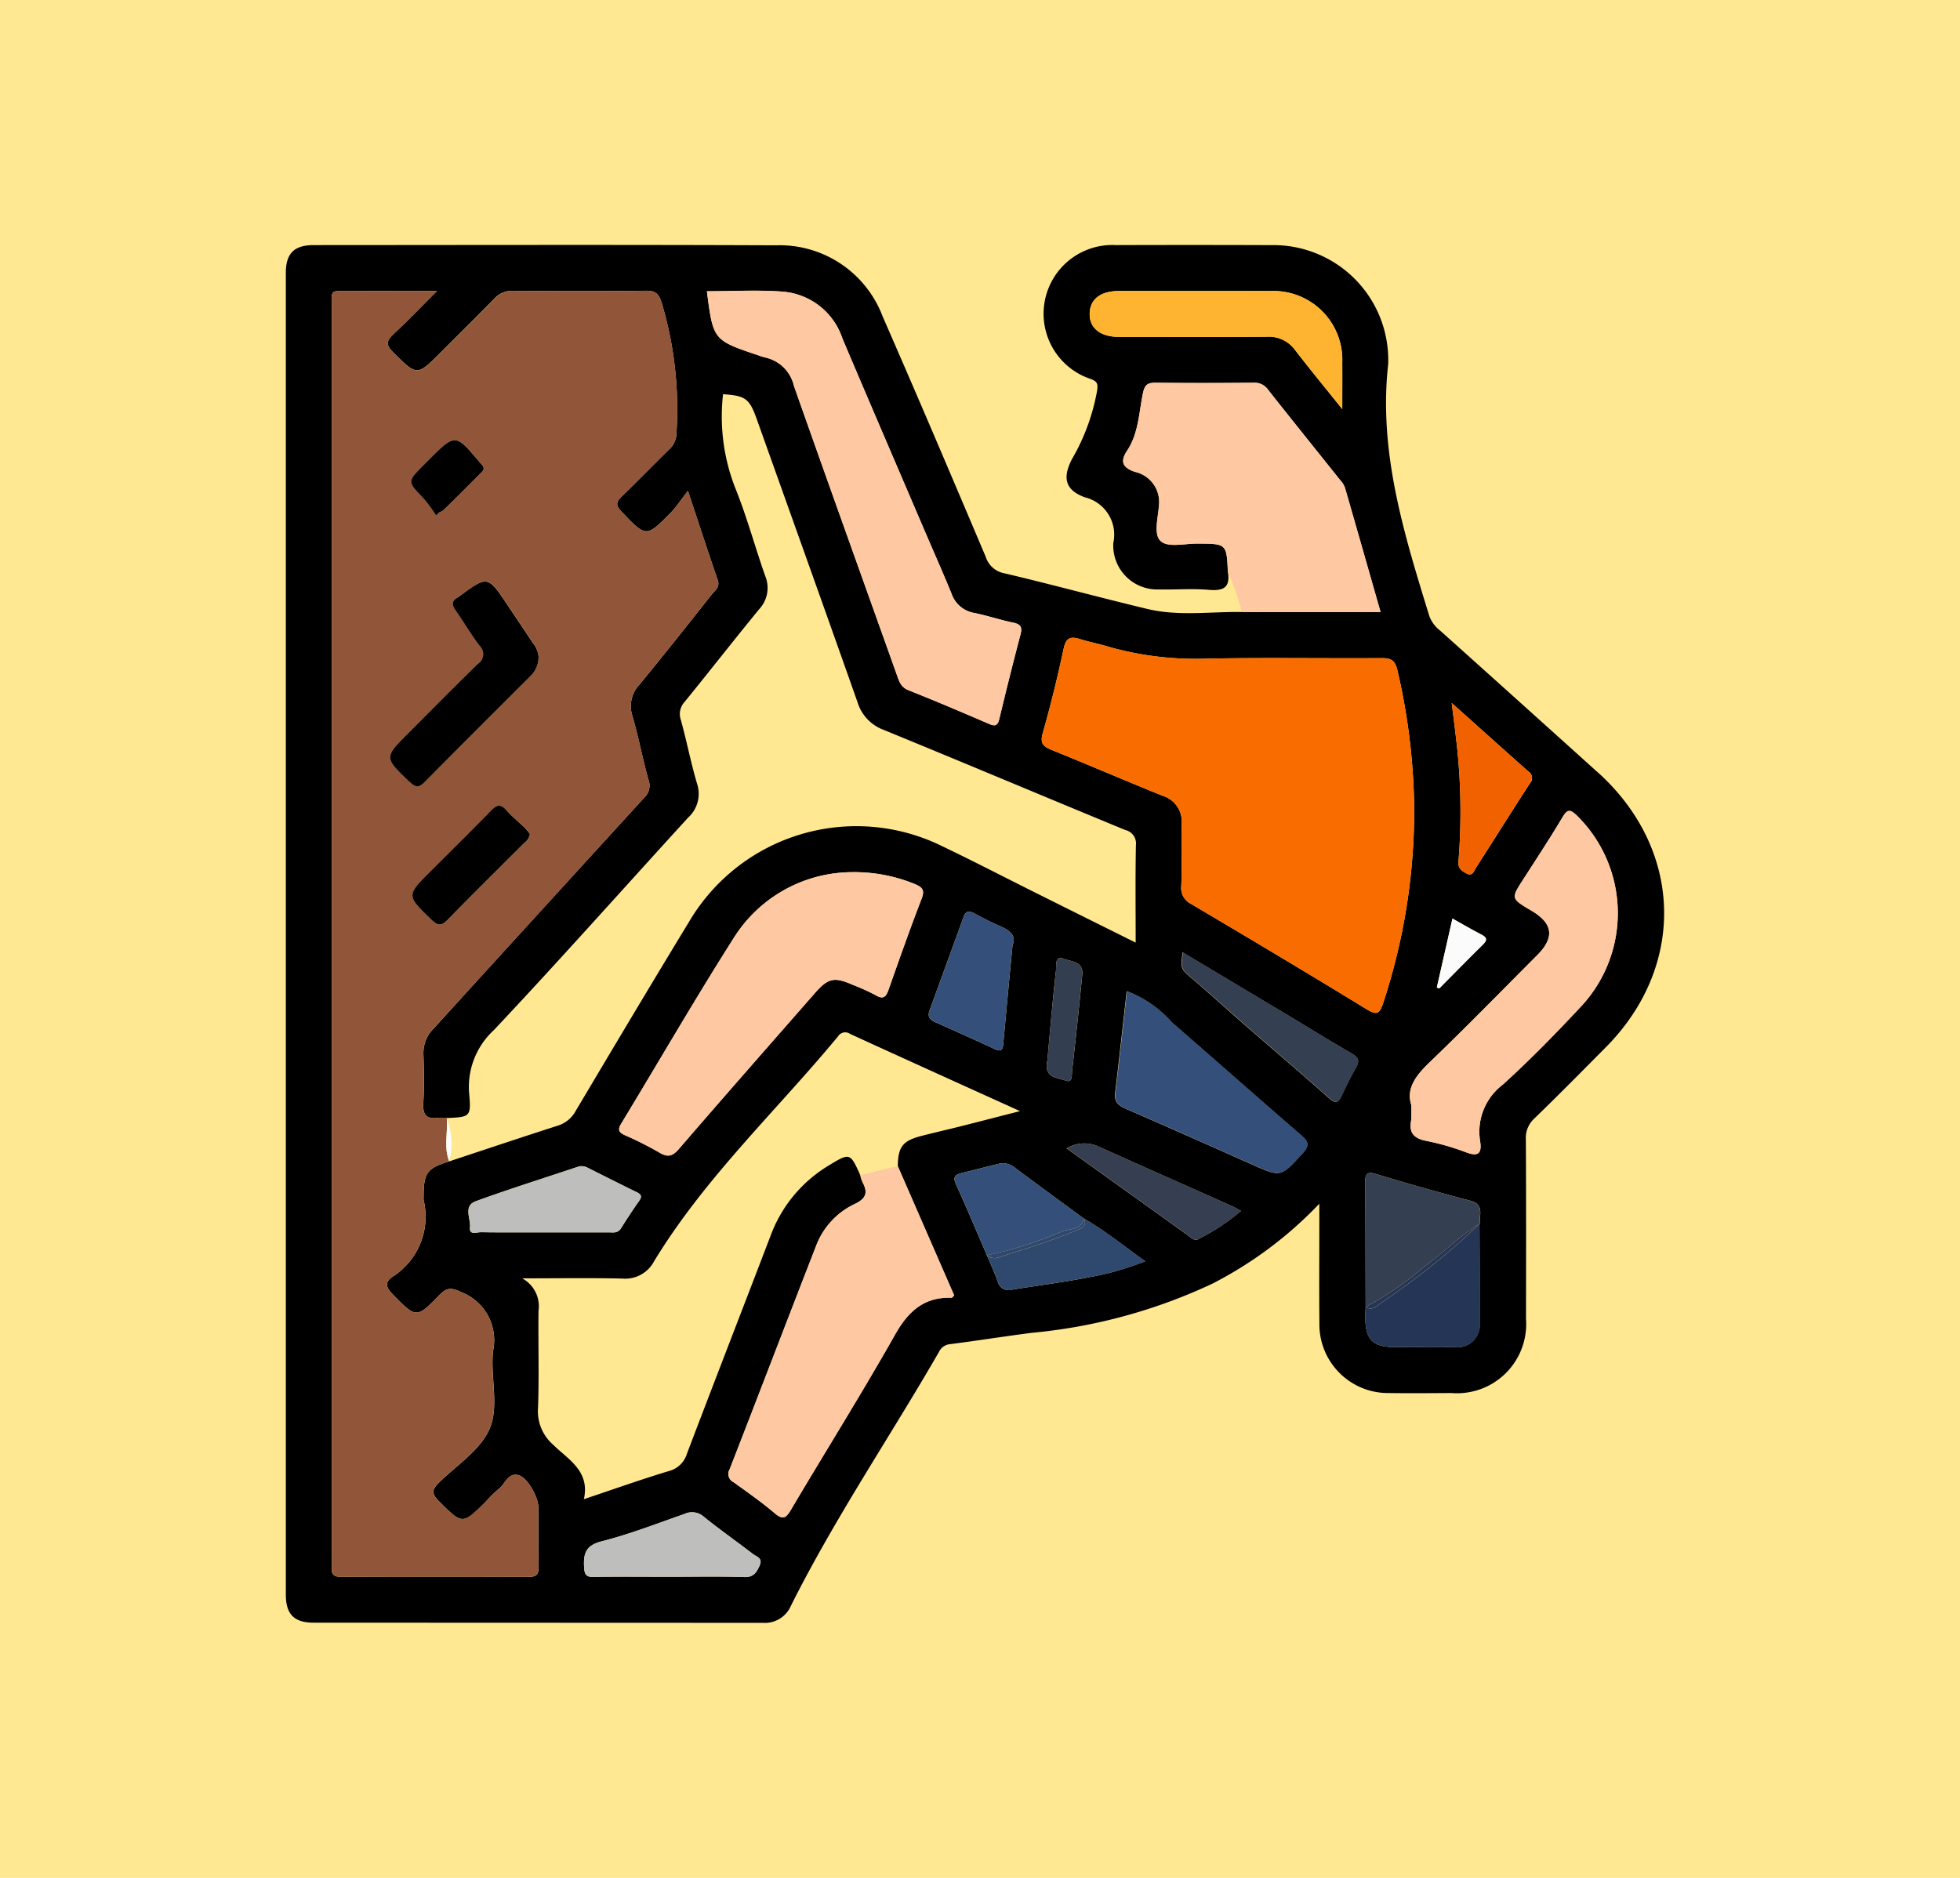 <svg xmlns="http://www.w3.org/2000/svg" xmlns:xlink="http://www.w3.org/1999/xlink" width="144" height="138" viewBox="0 0 144 138">
  <defs>
    <clipPath id="clip-path">
      <rect id="Rectángulo_44633" data-name="Rectángulo 44633" width="101.261" height="101.26" fill="none"/>
    </clipPath>
  </defs>
  <g id="Grupo_173509" data-name="Grupo 173509" transform="translate(-698 -4474)">
    <g id="Grupo_165391" data-name="Grupo 165391" transform="translate(161 3186)">
      <rect id="Rectángulo_40797" data-name="Rectángulo 40797" width="144" height="138" transform="translate(537 1288)" fill="#ffe891"/>
    </g>
    <g id="Grupo_173508" data-name="Grupo 173508" transform="translate(719 4492)">
      <g id="Grupo_173508-2" data-name="Grupo 173508" clip-path="url(#clip-path)">
        <path id="Trazado_177246" data-name="Trazado 177246" d="M96.4,38.771q-5.792-5.226-11.6-10.436a2.379,2.379,0,0,1-.792-1.076c-1.859-6.037-3.744-12.07-3.016-18.528a.807.807,0,0,0,0-.105A8.437,8.437,0,0,0,72.4.014C68.6,0,64.8,0,61.007.012a5.052,5.052,0,0,0-1.868,9.841c.482.184.528.348.472.816a15.373,15.373,0,0,1-1.871,5.1c-.692,1.37-.473,2.244.955,2.775a2.822,2.822,0,0,1,2.1,3.348,3.231,3.231,0,0,0,3.346,3.425c1.23.026,2.469-.078,3.689.03,1.064.094,1.565-.184,1.384-1.3-.093-2.1-.093-2.09-2.262-2.1-.906,0-2.09.3-2.643-.156-.584-.478-.225-1.716-.164-2.607a2.269,2.269,0,0,0-1.766-2.51c-.872-.3-1.123-.721-.564-1.563.842-1.269.863-2.8,1.162-4.229.132-.633.37-.763.955-.756,2.389.03,4.778.024,7.167,0a1.2,1.2,0,0,1,1.063.509c1.761,2.233,3.546,4.447,5.32,6.67a1.664,1.664,0,0,1,.332.529c.874,3.022,1.736,6.05,2.619,9.142h-10.2c-2.31-.035-4.643.322-6.924-.222-3.511-.839-6.994-1.794-10.507-2.621a1.768,1.768,0,0,1-1.379-1.209c-2.5-5.9-5.006-11.8-7.577-17.673A8.09,8.09,0,0,0,36.011.027C24.693-.021,13.374.008,2.056.012.612.012,0,.618,0,2.057q0,48.56,0,97.12c0,1.449.607,2.068,2.033,2.069q16.5.007,33.006.013a2.088,2.088,0,0,0,2.081-1.278c3.223-6.437,7.273-12.394,10.859-18.62a.993.993,0,0,1,.8-.579c2.02-.258,4.031-.58,6.051-.839a39.81,39.81,0,0,0,13.224-3.6,29.257,29.257,0,0,0,7.876-5.885v1.219c0,2.53-.018,5.061.005,7.593A5.044,5.044,0,0,0,81,84.371c1.546.024,3.093.007,4.639,0a5.083,5.083,0,0,0,5.476-5.442c.006-4.393.014-8.788-.011-13.181a1.938,1.938,0,0,1,.63-1.56c1.769-1.709,3.495-3.465,5.229-5.21,5.94-5.976,5.7-14.558-.563-20.211M77.616,12.064c-1.276-1.592-2.392-2.945-3.46-4.334a2.379,2.379,0,0,0-2.08-.984c-3.619.031-7.238.015-10.857.011-1.388,0-2.19-.651-2.16-1.731.029-1.045.8-1.638,2.144-1.64q5.587-.007,11.175,0a5.058,5.058,0,0,1,5.238,5.254c.008,1.047,0,2.1,0,3.422M91.29,38.694a.573.573,0,0,1,.1.886c-1.333,2.058-2.634,4.137-3.958,6.2-.149.233-.241.648-.69.408-.345-.185-.629-.355-.59-.865a45.252,45.252,0,0,0-.1-8.4c-.11-1.008-.242-2.013-.394-3.263,1.981,1.775,3.8,3.41,5.63,5.034M85.711,49.5c.731.408,1.421.814,2.131,1.18.45.232.417.43.086.756-1.074,1.054-2.126,2.132-3.186,3.2l-.181-.065c.378-1.665.756-3.33,1.15-5.071M55.61,35.879c.585-2.056,1.092-4.136,1.54-6.227.177-.823.543-.895,1.221-.679.633.2,1.293.321,1.929.516a23.42,23.42,0,0,0,7.37.914c4.285-.083,8.573-.008,12.859-.037.673,0,.964.162,1.13.865A46.986,46.986,0,0,1,82.9,41.372a45.211,45.211,0,0,1-2.288,14.359c-.252.752-.438.9-1.183.449-4.28-2.619-8.589-5.189-12.907-7.745a1.3,1.3,0,0,1-.732-1.333c.05-1.51-.014-3.022.026-4.532a1.979,1.979,0,0,0-1.4-2.09c-2.728-1.107-5.435-2.268-8.162-3.375-.612-.249-.857-.481-.644-1.226M36.513,3.433a5.033,5.033,0,0,1,4.38,3.444c1.967,4.642,3.962,9.274,5.946,13.91.689,1.609,1.4,3.209,2.066,4.828a2.14,2.14,0,0,0,1.664,1.427c.96.194,1.9.51,2.855.71.528.11.7.3.558.846q-.811,3.1-1.56,6.219c-.123.516-.305.574-.767.375-1.962-.845-3.928-1.683-5.912-2.471-.551-.219-.676-.638-.842-1.1-2.527-7.091-5.077-14.174-7.574-21.275a2.763,2.763,0,0,0-2.114-2.077,4.55,4.55,0,0,1-.5-.158C31.4,6.995,31.4,6.995,30.936,3.4c1.864,0,3.729-.108,5.577.029M17.853,97.877q-6.905-.029-13.812,0c-.5,0-.712-.17-.663-.67.021-.209,0-.421,0-.632q0-45.915,0-91.83c0-1.533-.2-1.347,1.333-1.354,2.031-.011,4.062,0,6.391,0C9.925,4.561,8.948,5.586,7.914,6.55c-.515.481-.591.785-.039,1.33,1.772,1.751,1.747,1.775,3.48.043C12.673,6.607,14,5.3,15.3,3.966a1.74,1.74,0,0,1,1.373-.595c3.268.027,6.537.037,9.8-.007.708-.008.938.256,1.136.879A27.28,27.28,0,0,1,28.7,13.8a1.626,1.626,0,0,1-.512,1.2c-1.184,1.152-2.328,2.344-3.518,3.489-.422.406-.436.657-.015,1.1,1.82,1.907,1.814,1.93,3.618.093.413-.421.738-.928,1.27-1.609.817,2.46,1.485,4.515,2.188,6.557.186.542-.229.783-.464,1.082-1.738,2.207-3.487,4.406-5.269,6.578a2.307,2.307,0,0,0-.539,2.317c.452,1.543.745,3.133,1.178,4.682a1.2,1.2,0,0,1-.293,1.316q-7.75,8.476-15.478,16.973a2.522,2.522,0,0,0-.756,1.883c.04,1.194.066,2.393-.008,3.583-.055.871.21,1.238,1.1,1.1a3.373,3.373,0,0,1,.631.017h0c1.673-.072,1.79-.083,1.643-1.721a5.674,5.674,0,0,1,1.8-4.733c4.841-5.139,9.527-10.424,14.292-15.635a2.347,2.347,0,0,0,.645-2.478c-.458-1.544-.759-3.134-1.191-4.686a1.308,1.308,0,0,1,.28-1.332c1.839-2.261,3.632-4.559,5.478-6.813a2.288,2.288,0,0,0,.442-2.43c-.756-2.146-1.347-4.356-2.2-6.463a14.445,14.445,0,0,1-.9-6.9c1.654.107,1.938.318,2.481,1.843,2.469,6.925,4.949,13.844,7.394,20.777a3.147,3.147,0,0,0,1.916,2.043c5.928,2.428,11.831,4.918,17.754,7.36a1.015,1.015,0,0,1,.788,1.117c-.046,2.342-.018,4.685-.018,7.161-2.39-1.191-4.669-2.323-6.947-3.46-2.413-1.2-4.808-2.447-7.238-3.612a14.264,14.264,0,0,0-18.623,5.534c-2.806,4.611-5.566,9.252-8.325,13.892a2.25,2.25,0,0,1-1.314,1.093c-2.667.856-5.323,1.749-7.983,2.628-1.647.509-1.884.839-1.884,2.627a1.392,1.392,0,0,0,0,.211,5.227,5.227,0,0,1-2.267,5.63c-.561.378-.545.743-.047,1.254,1.77,1.813,1.771,1.851,3.484.094.528-.542.867-.556,1.584-.212a3.786,3.786,0,0,1,2.348,4.328c-.2,1.876.439,3.99-.216,5.63-.638,1.595-2.428,2.744-3.756,4.042-.51.5-.568.805-.029,1.344,1.761,1.76,1.738,1.783,3.5.025a8.16,8.16,0,0,1,.9-.884c.481-.351.676-1.2,1.427-1.043.676.138,1.51,1.616,1.51,2.428,0,1.44-.018,2.882.009,4.323.01.532-.141.74-.709.738M58.514,53.609c-.227,2.367-.481,4.732-.747,7.1-.034.292.048.9-.476.7-.6-.225-1.628-.178-1.342-1.472.195-2.126.38-4.393.637-6.652.033-.29-.11-1.088.558-.824.519.2,1.464.181,1.371,1.15m-5.127-2.137c-.24,2.544-.468,4.875-.674,7.207-.04.457-.139.644-.635.411-1.458-.682-2.929-1.335-4.4-1.99-.382-.171-.541-.416-.392-.826q1.258-3.45,2.51-6.9c.173-.481.441-.436.81-.239.586.312,1.178.624,1.788.884.756.322,1.315.721.991,1.453m-39.428,18.8c2.466-.9,4.97-1.686,7.458-2.517a.893.893,0,0,1,.714.034c1.219.612,2.438,1.228,3.665,1.826.336.164.379.324.16.633-.464.659-.906,1.334-1.333,2.017-.239.382-.6.293-.934.294-1.578.005-3.157,0-4.736,0-1.544,0-3.088.014-4.631-.012-.287,0-.858.235-.792-.334.075-.657-.523-1.595.429-1.942M24.9,65.416c-.462-.211-.525-.409-.253-.856,2.763-4.553,5.424-9.168,8.28-13.66a10.305,10.305,0,0,1,8.636-4.808,11.752,11.752,0,0,1,4.643.871c.547.231.756.426.508,1.07-.855,2.22-1.647,4.465-2.437,6.709-.192.546-.4.716-.957.382a14.592,14.592,0,0,0-1.624-.734c-1.4-.622-1.846-.529-2.837.6-3.328,3.8-6.669,7.594-9.966,11.425-.485.564-.834.651-1.462.273A25.228,25.228,0,0,0,24.9,65.416m9.908,31.638c-.232.5-.439.863-1.13.84-1.823-.061-3.648-.021-5.473-.021-1.859,0-3.719-.021-5.579.012-.557.011-.681-.161-.713-.7-.059-1.013.106-1.616,1.293-1.918,2.063-.526,4.062-1.3,6.076-2.009a1.3,1.3,0,0,1,1.422.2c1.172.948,2.408,1.814,3.6,2.732.267.206.759.3.5.864m14.1-19.689c-2.028-.062-3.185,1-4.159,2.727-2.449,4.332-5.095,8.55-7.628,12.834-.358.606-.574.807-1.2.279-.962-.816-2-1.545-3.025-2.281a.674.674,0,0,1-.289-.952c2.123-5.447,4.207-10.91,6.329-16.357a5.585,5.585,0,0,1,2.837-3.126c.9-.418,1-.874.581-1.645a2.481,2.481,0,0,1-.149-.494c-.749-1.649-.751-1.653-2.346-.682A10.1,10.1,0,0,0,35.6,72.849c-2.04,5.332-4.107,10.653-6.135,15.99a1.869,1.869,0,0,1-1.343,1.271c-2.043.618-4.054,1.335-6.225,2.062.465-2.091-1.171-2.921-2.271-4.015a3.249,3.249,0,0,1-1.1-2.645c.09-2.386.008-4.78.038-7.17a2.336,2.336,0,0,0-1.2-2.4c2.671,0,5.013-.039,7.352.017a2.4,2.4,0,0,0,2.337-1.268c3.73-6.145,8.981-11.049,13.521-16.535a.615.615,0,0,1,.885-.175c4.074,1.868,8.157,3.712,12.48,5.672-1.581.405-2.936.757-4.294,1.1-.986.248-1.977.473-2.961.727-1.366.352-1.706.8-1.724,2.221h0q2.074,4.756,4.142,9.5c-.1.094-.15.171-.193.17m9.934-1.477c-1.815.349-3.652.584-5.479.877a.825.825,0,0,1-1.056-.583c-.234-.657-.527-1.293-.8-1.939-.75-1.734-1.476-3.48-2.265-5.2-.253-.551-.081-.73.42-.849.883-.209,1.759-.448,2.643-.657a1.329,1.329,0,0,1,1.188.216c1.7,1.277,3.417,2.525,5.128,3.783,1.552.881,2.921,2.018,4.513,3.142a20.7,20.7,0,0,1-4.3,1.207m8.264-2.857a.455.455,0,0,1-.57-.068c-3.009-2.16-6.022-4.318-9.168-6.573a2.517,2.517,0,0,1,2.24-.183c3.286,1.481,6.583,2.939,9.874,4.407.219.1.428.222.7.366a15.768,15.768,0,0,1-3.081,2.05m7.6-6.275c-1.612,1.756-1.578,1.77-3.728.81q-4.612-2.061-9.242-4.083c-.533-.233-.878-.491-.8-1.159.3-2.466.564-4.936.852-7.486a8.327,8.327,0,0,1,3.317,2.3c3.18,2.763,6.333,5.556,9.52,8.312.539.465.593.749.078,1.309m3.927-6.3c-.384.669-.724,1.365-1.053,2.063-.235.5-.434.612-.909.19-1.991-1.77-4.022-3.5-6.032-5.246-1.348-1.176-2.673-2.38-4.029-3.546-.849-.73-.867-.71-.709-1.934,2.525,1.509,5.019,3,7.51,4.489,1.625.974,3.234,1.977,4.877,2.92.506.29.647.541.345,1.064m9.075,11.469c.009,2.418.033,4.837.02,7.256A1.648,1.648,0,0,1,85.9,81c-1.437.019-2.875.006-4.312,0-1.78,0-2.291-.523-2.279-2.325,0-.21.017-.42.025-.63-.008-3.049-.011-6.1-.03-9.146,0-.563.059-.844.766-.63q3.457,1.047,6.951,1.968c1.054.28.654,1.053.7,1.692M95.219,55.9c-1.865,2-3.783,3.968-5.806,5.807a4.339,4.339,0,0,0-1.672,4.139c.142.888-.1,1.192-1.039.833a18.346,18.346,0,0,0-2.924-.839c-.865-.174-1.269-.554-1.107-1.461a8.4,8.4,0,0,0,.008-1.2c-.372-1.2.35-2.146,1.354-3.108,2.684-2.576,5.284-5.241,7.909-7.878,1.3-1.3,1.153-2.338-.43-3.268C90,48.028,90,48.031,90.927,46.6c.967-1.5,1.951-3,2.865-4.533.353-.592.548-.623,1.052-.139A10.056,10.056,0,0,1,95.219,55.9" transform="translate(0 0)"/>
        <path id="Trazado_177247" data-name="Trazado 177247" d="M91.035,29.973c2.388-.008,4.776.006,7.164-.008,1.1-.006,1.2-.134.907-1.158-.67-2.365-1.357-4.725-2.019-7.092a3.384,3.384,0,0,0-.634-1.2c-1.571-1.98-3.176-3.935-4.726-5.933a2.155,2.155,0,0,0-1.894-.9c-2,.037-4,.028-6,0a1.121,1.121,0,0,0-1.291,1.055,12.006,12.006,0,0,1-1.07,3.837c-.3.531-.018.891.468,1.075,1.584.6,1.953,1.805,1.884,3.368-.082,1.887-.018,1.89,1.888,1.891.457,0,.913,0,1.37,0,1.779.017,2.2.683,1.517,2.393a16.341,16.341,0,0,1,1.02,2.93,2.158,2.158,0,0,1,1.421-.259" transform="translate(-19.385 -3.259)" fill="#fdc8a2"/>
        <path id="Trazado_177248" data-name="Trazado 177248" d="M97.056,21a1.664,1.664,0,0,0-.332-.529c-1.773-2.223-3.559-4.438-5.32-6.67a1.2,1.2,0,0,0-1.063-.509c-2.389.023-4.778.028-7.167,0-.585-.007-.823.123-.955.756-.3,1.43-.321,2.961-1.162,4.23-.559.842-.308,1.261.564,1.562a2.269,2.269,0,0,1,1.766,2.511c-.061.89-.42,2.128.164,2.607.553.453,1.737.152,2.643.156,2.169.01,2.169,0,2.261,2.1.685-1.711.263-2.377-1.517-2.393-.457,0-.913,0-1.37,0-1.9,0-1.97,0-1.888-1.891.069-1.563-.3-2.769-1.884-3.368-.486-.184-.768-.544-.468-1.075a12.011,12.011,0,0,0,1.07-3.837,1.12,1.12,0,0,1,1.291-1.055c2,.024,4,.033,6,0a2.153,2.153,0,0,1,1.894.9c1.549,2,3.154,3.952,4.726,5.933a3.377,3.377,0,0,1,.634,1.2c.663,2.367,1.35,4.727,2.019,7.092.29,1.024.189,1.152-.907,1.158-2.388.013-4.776,0-7.164.008a2.158,2.158,0,0,0-1.421.259h10.2c-.883-3.092-1.744-6.119-2.619-9.142" transform="translate(-19.246 -3.166)" fill="#fdc8a2"/>
        <path id="Trazado_177249" data-name="Trazado 177249" d="M19.608,93.87c0-.813-.833-2.29-1.51-2.428-.75-.154-.945.692-1.426,1.043a8.159,8.159,0,0,0-.9.884c-1.757,1.757-1.735,1.735-3.5-.025-.539-.539-.481-.846.03-1.344,1.328-1.3,3.118-2.447,3.756-4.042.655-1.639.011-3.753.215-5.629A3.785,3.785,0,0,0,13.927,78c-.717-.344-1.056-.33-1.584.213-1.714,1.756-1.714,1.718-3.484-.094-.5-.51-.513-.876.047-1.254a5.228,5.228,0,0,0,2.267-5.63,1.393,1.393,0,0,1,0-.211c0-1.788.238-2.118,1.884-2.627-.408-1.043-.088-2.125-.176-3.185h0a3.364,3.364,0,0,0-.63-.017c-.886.139-1.151-.228-1.1-1.1.075-1.19.047-2.389.008-3.583a2.522,2.522,0,0,1,.756-1.884Q19.667,50.15,27.4,41.655a1.208,1.208,0,0,0,.293-1.317c-.433-1.549-.726-3.138-1.178-4.681a2.307,2.307,0,0,1,.538-2.317c1.783-2.172,3.532-4.371,5.269-6.578.236-.3.65-.541.464-1.082-.7-2.043-1.37-4.1-2.187-6.557-.532.681-.857,1.188-1.27,1.609-1.8,1.837-1.8,1.813-3.618-.093-.42-.441-.407-.692.015-1.1,1.191-1.144,2.335-2.337,3.518-3.489a1.629,1.629,0,0,0,.512-1.2A27.278,27.278,0,0,0,28.669,5.3c-.2-.624-.427-.889-1.135-.879-3.268.044-6.536.034-9.8.006a1.738,1.738,0,0,0-1.373.6c-1.3,1.334-2.628,2.639-3.946,3.956-1.733,1.733-1.708,1.708-3.481-.042-.551-.545-.475-.849.04-1.33,1.034-.964,2.01-1.99,3.188-3.167-2.329,0-4.361-.008-6.391,0C4.234,4.448,4.432,4.261,4.432,5.8q0,45.915,0,91.83c0,.211.018.424,0,.632-.049.5.161.672.663.67q6.905-.019,13.811,0c.569,0,.72-.206.71-.739-.027-1.44-.008-2.881-.009-4.322M18.585,44.986c-1.881,1.885-3.779,3.754-5.639,5.661-.458.468-.732.436-1.188-.005-1.845-1.783-1.859-1.768-.053-3.575,1.488-1.487,2.987-2.961,4.453-4.469.409-.42.69-.465,1.1-.011s.911.869,1.363,1.309a5.171,5.171,0,0,1,.375.449.969.969,0,0,1-.407.641m-7.4-27.767.372-.372c1.958-1.958,1.957-1.958,3.754.188.182.216.434.405.139.7q-1.409,1.416-2.827,2.821a.986.986,0,0,1-.276.136l-.25.235a11.4,11.4,0,0,0-.935-1.274c-1.184-1.227-1.2-1.214.024-2.435m-1.1,19.666c1.689-1.689,3.362-3.4,5.077-5.059a.843.843,0,0,0,.126-1.331c-.631-.841-1.168-1.752-1.769-2.616-.277-.4-.28-.7.178-.935a.67.67,0,0,0,.086-.06c2.106-1.552,2.106-1.552,3.556.622.624.935,1.251,1.866,1.873,2.8a1.819,1.819,0,0,1,.41,1.032,1.972,1.972,0,0,1-.635,1.432c-2.585,2.582-5.177,5.157-7.742,7.761-.439.446-.683.369-1.1-.027-1.88-1.8-1.892-1.791-.063-3.621" transform="translate(-1.054 -1.053)" fill="#91563a"/>
        <path id="Trazado_177250" data-name="Trazado 177250" d="M15.689,87.415a5.274,5.274,0,0,0-.176-3.185c.088,1.06-.232,2.143.176,3.185" transform="translate(-3.688 -20.073)" fill="#fefefe"/>
        <path id="Trazado_177251" data-name="Trazado 177251" d="M73.63,46.138c2.728,1.107,5.433,2.269,8.161,3.374a1.98,1.98,0,0,1,1.4,2.091c-.04,1.51.024,3.022-.026,4.532a1.3,1.3,0,0,0,.732,1.333c4.318,2.556,8.628,5.126,12.907,7.745.745.456.931.3,1.184-.449A45.211,45.211,0,0,0,100.275,50.4a46.974,46.974,0,0,0-1.239-10.14c-.166-.7-.458-.869-1.13-.865-4.286.028-8.574-.046-12.859.037a23.4,23.4,0,0,1-7.37-.914c-.636-.194-1.3-.313-1.929-.516-.677-.216-1.044-.144-1.22.679-.449,2.09-.956,4.17-1.541,6.226-.213.746.033.978.644,1.226" transform="translate(-17.375 -9.032)" fill="#f96d00"/>
        <path id="Trazado_177252" data-name="Trazado 177252" d="M44.391,9.162a4.55,4.55,0,0,0,.5.158A2.763,2.763,0,0,1,47.006,11.4c2.5,7.1,5.047,14.184,7.574,21.275.165.462.291.882.842,1.1,1.984.788,3.95,1.625,5.912,2.471.462.2.644.141.767-.375q.743-3.119,1.56-6.219c.142-.545-.03-.736-.558-.846-.96-.2-1.894-.516-2.855-.71a2.14,2.14,0,0,1-1.664-1.427c-.666-1.619-1.377-3.219-2.066-4.828-1.984-4.636-3.978-9.267-5.946-13.91a5.033,5.033,0,0,0-4.38-3.444c-1.848-.138-3.713-.029-5.577-.029.459,3.591.459,3.591,3.776,4.706" transform="translate(-9.679 -1.052)" fill="#fdc8a2"/>
        <path id="Trazado_177253" data-name="Trazado 177253" d="M36.555,80.84c3.3-3.83,6.638-7.621,9.965-11.425.99-1.131,1.44-1.225,2.837-.6a14.593,14.593,0,0,1,1.624.734c.554.334.764.164.957-.382.79-2.244,1.581-4.489,2.437-6.709.248-.644.039-.839-.508-1.07a11.767,11.767,0,0,0-4.644-.871,10.308,10.308,0,0,0-8.636,4.807c-2.856,4.492-5.516,9.108-8.28,13.66-.271.447-.209.645.254.857a25.142,25.142,0,0,1,2.532,1.275c.628.379.976.291,1.462-.273" transform="translate(-7.661 -14.421)" fill="#fdc8a2"/>
        <path id="Trazado_177254" data-name="Trazado 177254" d="M55.137,88.88a3.471,3.471,0,0,1-2.748.651,2.462,2.462,0,0,0,.149.494c.418.772.314,1.227-.581,1.644A5.588,5.588,0,0,0,49.119,94.8c-2.123,5.448-4.206,10.91-6.329,16.357a.673.673,0,0,0,.289.951c1.026.737,2.063,1.465,3.025,2.282.622.528.837.327,1.2-.279,2.533-4.285,5.179-8.5,7.628-12.835.974-1.724,2.13-2.789,4.159-2.727.043,0,.088-.075.192-.169q-2.065-4.736-4.142-9.5" transform="translate(-10.177 -21.181)" fill="#fdc8a2"/>
        <path id="Trazado_177255" data-name="Trazado 177255" d="M58.167,88.88l-2.748.651a3.471,3.471,0,0,0,2.748-.651" transform="translate(-13.207 -21.181)" fill="#fdc8a2"/>
        <path id="Trazado_177256" data-name="Trazado 177256" d="M120.682,54.938c-.5-.484-.7-.453-1.052.139-.916,1.535-1.9,3.028-2.865,4.532-.923,1.435-.93,1.43.583,2.32,1.583.93,1.726,1.967.43,3.268-2.626,2.637-5.224,5.3-7.909,7.878-1,.963-1.726,1.91-1.354,3.109a8.4,8.4,0,0,1-.008,1.2c-.161.908.242,1.286,1.107,1.462a18.367,18.367,0,0,1,2.924.839c.939.36,1.18.056,1.039-.832a4.336,4.336,0,0,1,1.672-4.139c2.024-1.839,3.941-3.805,5.806-5.807a10.056,10.056,0,0,0-.374-13.972" transform="translate(-25.837 -13.012)" fill="#fdc8a2"/>
        <path id="Trazado_177257" data-name="Trazado 177257" d="M93.7,82.605c-3.186-2.755-6.34-5.549-9.52-8.311A8.314,8.314,0,0,0,80.86,72c-.286,2.55-.551,5.02-.851,7.485-.081.669.264.926.8,1.159q4.628,2.022,9.242,4.083c2.15.96,2.117.947,3.728-.809.514-.56.46-.844-.078-1.31" transform="translate(-19.064 -17.158)" fill="#344f7a"/>
        <path id="Trazado_177258" data-name="Trazado 177258" d="M90.855,4.445c-3.725-.011-7.449-.005-11.174,0-1.347,0-2.115.6-2.144,1.64-.03,1.081.772,1.731,2.159,1.732,3.62,0,7.239.019,10.857-.011a2.379,2.379,0,0,1,2.08.984c1.069,1.388,2.185,2.741,3.46,4.334,0-1.328.007-2.375,0-3.422a5.058,5.058,0,0,0-5.238-5.255" transform="translate(-18.478 -1.058)" fill="#feb431"/>
        <path id="Trazado_177259" data-name="Trazado 177259" d="M111.827,91.574q-3.492-.925-6.951-1.968c-.708-.214-.77.068-.766.631.019,3.048.022,6.1.03,9.146a23.57,23.57,0,0,0,4.28-2.937c1.4-1.015,2.619-2.269,4.1-3.178h0c-.042-.64.358-1.413-.7-1.692" transform="translate(-24.81 -21.337)" fill="#353f52"/>
        <path id="Trazado_177260" data-name="Trazado 177260" d="M104.142,100.55c-.008.21-.024.42-.025.63-.012,1.8.5,2.324,2.278,2.325,1.438,0,2.875.014,4.313,0a1.648,1.648,0,0,0,1.837-1.811c.013-2.418-.011-4.837-.02-7.256h0a55.358,55.358,0,0,1-7.181,5.77c-.349.252-.682.647-1.2.345" transform="translate(-24.812 -22.505)" fill="#253555"/>
        <path id="Trazado_177261" data-name="Trazado 177261" d="M104.15,100.55c.519.3.852-.093,1.2-.345a55.358,55.358,0,0,0,7.181-5.77c-1.484.909-2.7,2.162-4.1,3.178a23.57,23.57,0,0,1-4.28,2.937" transform="translate(-24.82 -22.505)" fill="#253555"/>
        <path id="Trazado_177262" data-name="Trazado 177262" d="M18.518,93.734c1.543.025,3.087.012,4.631.012,1.579,0,3.158,0,4.736,0,.337,0,.695.088.934-.295.427-.683.87-1.357,1.333-2.016.219-.31.176-.469-.16-.633-1.227-.6-2.445-1.214-3.665-1.826a.89.89,0,0,0-.714-.035c-2.488.832-4.993,1.621-7.458,2.518-.952.347-.354,1.286-.429,1.942-.065.571.5.331.792.335" transform="translate(-4.196 -21.181)" fill="#bebebc"/>
        <path id="Trazado_177263" data-name="Trazado 177263" d="M41.161,125.33c-1.2-.919-2.431-1.785-3.6-2.732a1.3,1.3,0,0,0-1.422-.2c-2.015.7-4.013,1.484-6.076,2.009-1.187.3-1.351.9-1.293,1.919.032.544.156.714.713.7,1.859-.034,3.719-.013,5.578-.013,1.825,0,3.651-.04,5.473.021.691.023.9-.34,1.13-.84.26-.56-.232-.658-.5-.864" transform="translate(-6.853 -29.139)" fill="#bebebc"/>
        <path id="Trazado_177264" data-name="Trazado 177264" d="M65.385,64.464c-.369-.2-.637-.241-.81.239-.829,2.3-1.672,4.6-2.51,6.9-.15.41.008.655.391.826,1.47.654,2.942,1.309,4.4,1.99.5.232.595.045.635-.412.207-2.332.434-4.663.674-7.207.324-.733-.235-1.131-.991-1.453-.611-.26-1.2-.572-1.788-.884" transform="translate(-14.778 -15.329)" fill="#34507a"/>
        <path id="Trazado_177265" data-name="Trazado 177265" d="M74,92.656h0c-1.712-1.258-3.431-2.507-5.128-3.783a1.329,1.329,0,0,0-1.188-.216c-.884.209-1.76.448-2.643.657-.5.119-.673.3-.42.849.788,1.717,1.514,3.463,2.264,5.2A28.171,28.171,0,0,0,72.425,93.6c.554-.213,1.4-.061,1.577-.947" transform="translate(-15.373 -21.115)" fill="#34507a"/>
        <path id="Trazado_177266" data-name="Trazado 177266" d="M112.949,55.855c-.04.51.245.68.59.865.449.24.541-.175.69-.408,1.324-2.063,2.625-4.143,3.958-6.2.238-.368.228-.6-.1-.887-1.83-1.624-3.649-3.259-5.63-5.034.152,1.25.284,2.255.394,3.263a45.253,45.253,0,0,1,.1,8.4" transform="translate(-26.8 -10.531)" fill="#f26100"/>
        <path id="Trazado_177267" data-name="Trazado 177267" d="M98.89,75.662c-1.644-.942-3.252-1.945-4.877-2.92-2.491-1.492-4.985-2.98-7.51-4.488-.158,1.223-.14,1.2.708,1.933,1.357,1.166,2.681,2.37,4.03,3.546,2.009,1.75,4.04,3.476,6.032,5.246.475.423.675.309.909-.19.328-.7.668-1.395,1.053-2.063.3-.523.161-.774-.345-1.064" transform="translate(-20.596 -16.266)" fill="#353f52"/>
        <path id="Trazado_177268" data-name="Trazado 177268" d="M74.746,93.923c.261.519-.142.71-.48.852-1.873.786-3.813,1.383-5.747,2a.858.858,0,0,1-.888-.145c.268.645.561,1.282.8,1.939a.825.825,0,0,0,1.056.583c1.827-.293,3.664-.529,5.479-.877a20.7,20.7,0,0,0,4.3-1.207C77.667,95.941,76.3,94.8,74.746,93.923Z" transform="translate(-16.117 -22.383)" fill="#2f486e"/>
        <path id="Trazado_177269" data-name="Trazado 177269" d="M68.519,96.773c1.934-.615,3.874-1.212,5.747-2,.338-.142.741-.333.48-.852-.174.886-1.023.733-1.577.947a28.164,28.164,0,0,1-5.537,1.758.858.858,0,0,0,.888.145" transform="translate(-16.117 -22.383)" fill="#2f486e"/>
        <path id="Trazado_177270" data-name="Trazado 177270" d="M77.56,86.865a2.517,2.517,0,0,0-2.24.183c3.146,2.255,6.158,4.412,9.168,6.573a.456.456,0,0,0,.57.068,15.8,15.8,0,0,0,3.081-2.05c-.276-.144-.485-.267-.7-.366-3.291-1.469-6.588-2.926-9.874-4.407" transform="translate(-17.95 -20.656)" fill="#353f51"/>
        <path id="Trazado_177271" data-name="Trazado 177271" d="M74.074,69.68c-.256,2.259-.442,4.526-.637,6.652-.286,1.293.74,1.246,1.342,1.472.524.2.443-.41.476-.7.266-2.363.52-4.728.747-7.1.093-.969-.852-.945-1.371-1.15-.668-.264-.525.534-.558.824" transform="translate(-17.489 -16.396)" fill="#343e51"/>
        <path id="Trazado_177272" data-name="Trazado 177272" d="M114.385,66.929c.332-.325.364-.525-.086-.756-.71-.366-1.4-.772-2.131-1.18-.395,1.741-.772,3.406-1.149,5.071l.181.065c1.06-1.068,2.112-2.145,3.186-3.2" transform="translate(-26.457 -15.489)" fill="#fbfbfb"/>
        <path id="Trazado_177273" data-name="Trazado 177273" d="M11.492,47.193c.413.4.657.472,1.1.027,2.565-2.6,5.157-5.178,7.742-7.761a1.972,1.972,0,0,0,.634-1.431A1.806,1.806,0,0,0,20.554,37c-.622-.936-1.249-1.868-1.873-2.8-1.449-2.174-1.449-2.174-3.555-.622a.678.678,0,0,1-.087.06c-.458.236-.455.535-.177.934.6.865,1.137,1.776,1.769,2.617a.843.843,0,0,1-.126,1.331c-1.715,1.664-3.388,3.37-5.077,5.059-1.83,1.83-1.817,1.817.063,3.621" transform="translate(-2.399 -7.739)"/>
        <path id="Trazado_177274" data-name="Trazado 177274" d="M19.112,54.427c-.405-.453-.687-.408-1.1.012-1.466,1.507-2.966,2.981-4.453,4.468-1.807,1.807-1.793,1.792.053,3.575.456.441.73.475,1.187.005,1.86-1.906,3.758-3.775,5.64-5.66a.973.973,0,0,0,.406-.642,5.271,5.271,0,0,0-.374-.449c-.452-.439-.944-.841-1.363-1.309" transform="translate(-2.912 -12.894)"/>
        <path id="Trazado_177275" data-name="Trazado 177275" d="M13.924,24.365l.25-.235a.928.928,0,0,0,.276-.136q1.419-1.4,2.827-2.819c.3-.3.043-.485-.139-.7-1.8-2.145-1.8-2.146-3.754-.187-.124.123-.248.248-.372.372-1.221,1.221-1.207,1.208-.024,2.436a11.377,11.377,0,0,1,.935,1.273" transform="translate(-2.883 -4.489)" fill="#010000"/>
      </g>
    </g>
  </g>
</svg>
